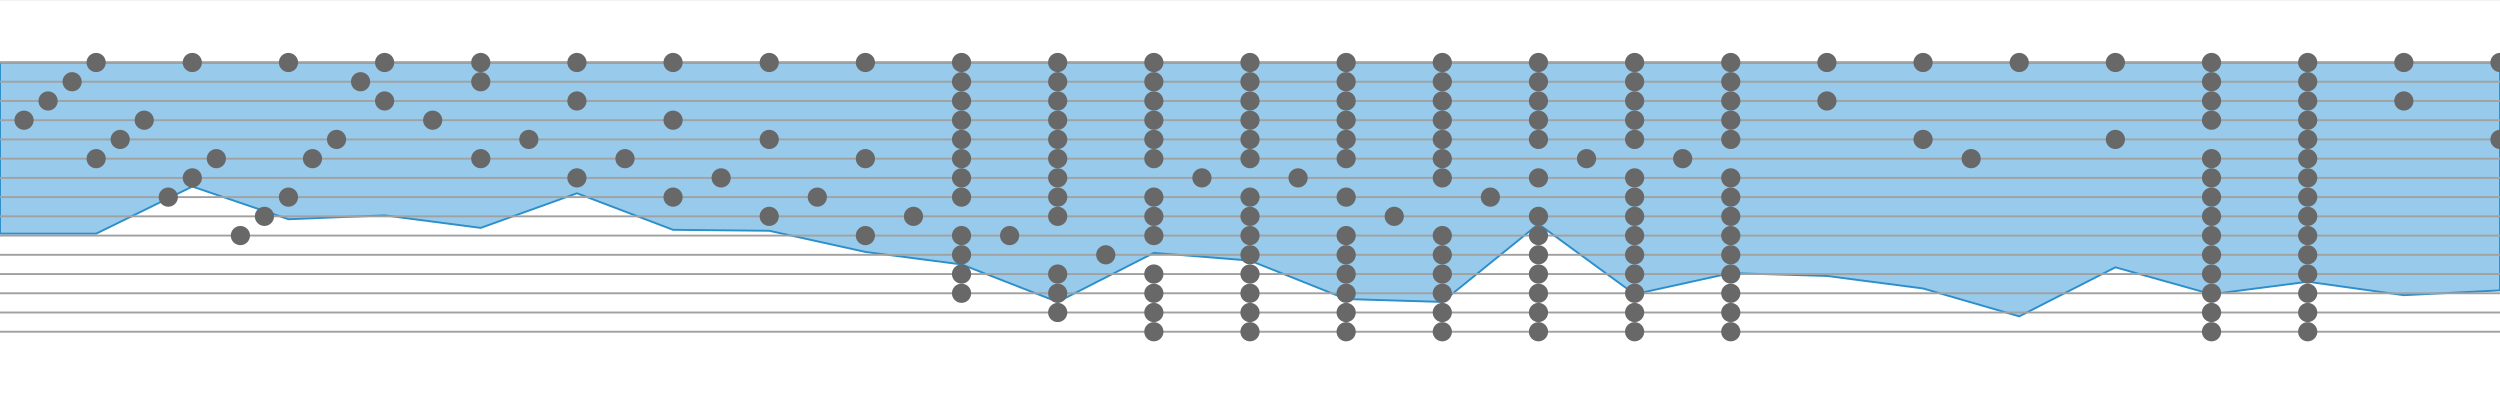 <?xml version="1.0" encoding="utf-8" ?>
<svg baseProfile="full" height="205" version="1.1" width="1300" xmlns="http://www.w3.org/2000/svg" xmlns:ev="http://www.w3.org/2001/xml-events" xmlns:xlink="http://www.w3.org/1999/xlink"><defs /><g transform="translate(0, 32.5)"><path d="M 1300 0L 1300.0 118.5 L 1250.0 121.0 L 1200.0 114.0 L 1150.0 120.5 L 1100.0 106.5 L 1050.0 132.0 L 1000.0 117.5 L 950.0 111.0 L 900.0 109.5 L 850.0 120.5 L 800.0 84.0 L 750.0 124.5 L 700.0 123.0 L 650.0 103.0 L 600.0 99.0 L 550.0 124.5 L 500.0 105.0 L 450.0 98.5 L 400.0 87.5 L 350.0 87.0 L 300.0 68.0 L 250.0 86.0 L 200.0 79.5 L 150.0 81.5 L 100.0 64.5 L 50.0 89.0 L 0 89.0 L 0 0 Z" style="fill:#98cbeb;stroke:#2c8eca" /></g><line style="stroke:#7b7b7b;stroke-width:0.1" x1="0" x2="1300" y1="0" y2="0" /><line style="stroke:#7b7b7b;stroke-width:0.1" x1="0" x2="1300" y1="205" y2="205" /><g transform="translate(0, 32.5)"><line style="stroke:#a1a1a1;stroke-width:1" x1="0" x2="1300" y1="0" y2="0" /><line style="stroke:#a1a1a1;stroke-width:1" x1="0" x2="1300" y1="10" y2="10" /><line style="stroke:#a1a1a1;stroke-width:1" x1="0" x2="1300" y1="20" y2="20" /><line style="stroke:#a1a1a1;stroke-width:1" x1="0" x2="1300" y1="30" y2="30" /><line style="stroke:#a1a1a1;stroke-width:1" x1="0" x2="1300" y1="40" y2="40" /><line style="stroke:#a1a1a1;stroke-width:1" x1="0" x2="1300" y1="50" y2="50" /><line style="stroke:#a1a1a1;stroke-width:1" x1="0" x2="1300" y1="60" y2="60" /><line style="stroke:#a1a1a1;stroke-width:1" x1="0" x2="1300" y1="70" y2="70" /><line style="stroke:#a1a1a1;stroke-width:1" x1="0" x2="1300" y1="80" y2="80" /><line style="stroke:#a1a1a1;stroke-width:1" x1="0" x2="1300" y1="90" y2="90" /><line style="stroke:#a1a1a1;stroke-width:1" x1="0" x2="1300" y1="100" y2="100" /><line style="stroke:#a1a1a1;stroke-width:1" x1="0" x2="1300" y1="110" y2="110" /><line style="stroke:#a1a1a1;stroke-width:1" x1="0" x2="1300" y1="120" y2="120" /><line style="stroke:#a1a1a1;stroke-width:1" x1="0" x2="1300" y1="130" y2="130" /><line style="stroke:#a1a1a1;stroke-width:1" x1="0" x2="1300" y1="140" y2="140" /><circle cx="1300.0" cy="40" r="5" style="fill: #686868" /><circle cx="1300.0" cy="0" r="5" style="fill: #686868" /><circle cx="1250.0" cy="20" r="5" style="fill: #686868" /><circle cx="1250.0" cy="0" r="5" style="fill: #686868" /><circle cx="1200.0" cy="10" r="5" style="fill: #686868" /><circle cx="1200.0" cy="20" r="5" style="fill: #686868" /><circle cx="1200.0" cy="30" r="5" style="fill: #686868" /><circle cx="1200.0" cy="40" r="5" style="fill: #686868" /><circle cx="1200.0" cy="50" r="5" style="fill: #686868" /><circle cx="1200.0" cy="60" r="5" style="fill: #686868" /><circle cx="1200.0" cy="70" r="5" style="fill: #686868" /><circle cx="1200.0" cy="80" r="5" style="fill: #686868" /><circle cx="1200.0" cy="90" r="5" style="fill: #686868" /><circle cx="1200.0" cy="100" r="5" style="fill: #686868" /><circle cx="1200.0" cy="110" r="5" style="fill: #686868" /><circle cx="1200.0" cy="120" r="5" style="fill: #686868" /><circle cx="1200.0" cy="130" r="5" style="fill: #686868" /><circle cx="1200.0" cy="140" r="5" style="fill: #686868" /><circle cx="1200.0" cy="0" r="5" style="fill: #686868" /><circle cx="1150.0" cy="10" r="5" style="fill: #686868" /><circle cx="1150.0" cy="20" r="5" style="fill: #686868" /><circle cx="1150.0" cy="30" r="5" style="fill: #686868" /><circle cx="1150.0" cy="50" r="5" style="fill: #686868" /><circle cx="1150.0" cy="60" r="5" style="fill: #686868" /><circle cx="1150.0" cy="70" r="5" style="fill: #686868" /><circle cx="1150.0" cy="80" r="5" style="fill: #686868" /><circle cx="1150.0" cy="90" r="5" style="fill: #686868" /><circle cx="1150.0" cy="100" r="5" style="fill: #686868" /><circle cx="1150.0" cy="110" r="5" style="fill: #686868" /><circle cx="1150.0" cy="120" r="5" style="fill: #686868" /><circle cx="1150.0" cy="130" r="5" style="fill: #686868" /><circle cx="1150.0" cy="140" r="5" style="fill: #686868" /><circle cx="1150.0" cy="0" r="5" style="fill: #686868" /><circle cx="1100.0" cy="40" r="5" style="fill: #686868" /><circle cx="1100.0" cy="0" r="5" style="fill: #686868" /><circle cx="1050.0" cy="0" r="5" style="fill: #686868" /><circle cx="1025.0" cy="50" r="5" style="fill: #686868" /><circle cx="1000.0" cy="40" r="5" style="fill: #686868" /><circle cx="1000.0" cy="0" r="5" style="fill: #686868" /><circle cx="950.0" cy="20" r="5" style="fill: #686868" /><circle cx="950.0" cy="0" r="5" style="fill: #686868" /><circle cx="900.0" cy="10" r="5" style="fill: #686868" /><circle cx="900.0" cy="20" r="5" style="fill: #686868" /><circle cx="900.0" cy="30" r="5" style="fill: #686868" /><circle cx="900.0" cy="40" r="5" style="fill: #686868" /><circle cx="900.0" cy="60" r="5" style="fill: #686868" /><circle cx="900.0" cy="70" r="5" style="fill: #686868" /><circle cx="900.0" cy="80" r="5" style="fill: #686868" /><circle cx="900.0" cy="90" r="5" style="fill: #686868" /><circle cx="900.0" cy="100" r="5" style="fill: #686868" /><circle cx="900.0" cy="110" r="5" style="fill: #686868" /><circle cx="900.0" cy="120" r="5" style="fill: #686868" /><circle cx="900.0" cy="130" r="5" style="fill: #686868" /><circle cx="900.0" cy="140" r="5" style="fill: #686868" /><circle cx="900.0" cy="0" r="5" style="fill: #686868" /><circle cx="875.0" cy="50" r="5" style="fill: #686868" /><circle cx="850.0" cy="10" r="5" style="fill: #686868" /><circle cx="850.0" cy="20" r="5" style="fill: #686868" /><circle cx="850.0" cy="30" r="5" style="fill: #686868" /><circle cx="850.0" cy="40" r="5" style="fill: #686868" /><circle cx="850.0" cy="60" r="5" style="fill: #686868" /><circle cx="850.0" cy="70" r="5" style="fill: #686868" /><circle cx="850.0" cy="80" r="5" style="fill: #686868" /><circle cx="850.0" cy="90" r="5" style="fill: #686868" /><circle cx="850.0" cy="100" r="5" style="fill: #686868" /><circle cx="850.0" cy="110" r="5" style="fill: #686868" /><circle cx="850.0" cy="120" r="5" style="fill: #686868" /><circle cx="850.0" cy="130" r="5" style="fill: #686868" /><circle cx="850.0" cy="140" r="5" style="fill: #686868" /><circle cx="850.0" cy="0" r="5" style="fill: #686868" /><circle cx="825.0" cy="50" r="5" style="fill: #686868" /><circle cx="800.0" cy="10" r="5" style="fill: #686868" /><circle cx="800.0" cy="20" r="5" style="fill: #686868" /><circle cx="800.0" cy="30" r="5" style="fill: #686868" /><circle cx="800.0" cy="40" r="5" style="fill: #686868" /><circle cx="800.0" cy="60" r="5" style="fill: #686868" /><circle cx="800.0" cy="80" r="5" style="fill: #686868" /><circle cx="800.0" cy="90" r="5" style="fill: #686868" /><circle cx="800.0" cy="100" r="5" style="fill: #686868" /><circle cx="800.0" cy="110" r="5" style="fill: #686868" /><circle cx="800.0" cy="120" r="5" style="fill: #686868" /><circle cx="800.0" cy="130" r="5" style="fill: #686868" /><circle cx="800.0" cy="140" r="5" style="fill: #686868" /><circle cx="800.0" cy="0" r="5" style="fill: #686868" /><circle cx="775.0" cy="70" r="5" style="fill: #686868" /><circle cx="750.0" cy="10" r="5" style="fill: #686868" /><circle cx="750.0" cy="20" r="5" style="fill: #686868" /><circle cx="750.0" cy="30" r="5" style="fill: #686868" /><circle cx="750.0" cy="40" r="5" style="fill: #686868" /><circle cx="750.0" cy="50" r="5" style="fill: #686868" /><circle cx="750.0" cy="60" r="5" style="fill: #686868" /><circle cx="750.0" cy="90" r="5" style="fill: #686868" /><circle cx="750.0" cy="100" r="5" style="fill: #686868" /><circle cx="750.0" cy="110" r="5" style="fill: #686868" /><circle cx="750.0" cy="120" r="5" style="fill: #686868" /><circle cx="750.0" cy="130" r="5" style="fill: #686868" /><circle cx="750.0" cy="140" r="5" style="fill: #686868" /><circle cx="750.0" cy="0" r="5" style="fill: #686868" /><circle cx="725.0" cy="80" r="5" style="fill: #686868" /><circle cx="700.0" cy="10" r="5" style="fill: #686868" /><circle cx="700.0" cy="20" r="5" style="fill: #686868" /><circle cx="700.0" cy="30" r="5" style="fill: #686868" /><circle cx="700.0" cy="40" r="5" style="fill: #686868" /><circle cx="700.0" cy="50" r="5" style="fill: #686868" /><circle cx="700.0" cy="70" r="5" style="fill: #686868" /><circle cx="700.0" cy="90" r="5" style="fill: #686868" /><circle cx="700.0" cy="100" r="5" style="fill: #686868" /><circle cx="700.0" cy="110" r="5" style="fill: #686868" /><circle cx="700.0" cy="120" r="5" style="fill: #686868" /><circle cx="700.0" cy="130" r="5" style="fill: #686868" /><circle cx="700.0" cy="140" r="5" style="fill: #686868" /><circle cx="700.0" cy="0" r="5" style="fill: #686868" /><circle cx="675.0" cy="60" r="5" style="fill: #686868" /><circle cx="650.0" cy="10" r="5" style="fill: #686868" /><circle cx="650.0" cy="20" r="5" style="fill: #686868" /><circle cx="650.0" cy="30" r="5" style="fill: #686868" /><circle cx="650.0" cy="40" r="5" style="fill: #686868" /><circle cx="650.0" cy="50" r="5" style="fill: #686868" /><circle cx="650.0" cy="70" r="5" style="fill: #686868" /><circle cx="650.0" cy="80" r="5" style="fill: #686868" /><circle cx="650.0" cy="90" r="5" style="fill: #686868" /><circle cx="650.0" cy="100" r="5" style="fill: #686868" /><circle cx="650.0" cy="110" r="5" style="fill: #686868" /><circle cx="650.0" cy="120" r="5" style="fill: #686868" /><circle cx="650.0" cy="130" r="5" style="fill: #686868" /><circle cx="650.0" cy="140" r="5" style="fill: #686868" /><circle cx="650.0" cy="0" r="5" style="fill: #686868" /><circle cx="625.0" cy="60" r="5" style="fill: #686868" /><circle cx="600.0" cy="10" r="5" style="fill: #686868" /><circle cx="600.0" cy="20" r="5" style="fill: #686868" /><circle cx="600.0" cy="30" r="5" style="fill: #686868" /><circle cx="600.0" cy="40" r="5" style="fill: #686868" /><circle cx="600.0" cy="50" r="5" style="fill: #686868" /><circle cx="600.0" cy="70" r="5" style="fill: #686868" /><circle cx="600.0" cy="80" r="5" style="fill: #686868" /><circle cx="600.0" cy="90" r="5" style="fill: #686868" /><circle cx="600.0" cy="110" r="5" style="fill: #686868" /><circle cx="600.0" cy="120" r="5" style="fill: #686868" /><circle cx="600.0" cy="130" r="5" style="fill: #686868" /><circle cx="600.0" cy="140" r="5" style="fill: #686868" /><circle cx="600.0" cy="0" r="5" style="fill: #686868" /><circle cx="575.0" cy="100" r="5" style="fill: #686868" /><circle cx="550.0" cy="10" r="5" style="fill: #686868" /><circle cx="550.0" cy="20" r="5" style="fill: #686868" /><circle cx="550.0" cy="30" r="5" style="fill: #686868" /><circle cx="550.0" cy="40" r="5" style="fill: #686868" /><circle cx="550.0" cy="50" r="5" style="fill: #686868" /><circle cx="550.0" cy="60" r="5" style="fill: #686868" /><circle cx="550.0" cy="70" r="5" style="fill: #686868" /><circle cx="550.0" cy="80" r="5" style="fill: #686868" /><circle cx="550.0" cy="110" r="5" style="fill: #686868" /><circle cx="550.0" cy="120" r="5" style="fill: #686868" /><circle cx="550.0" cy="130" r="5" style="fill: #686868" /><circle cx="550.0" cy="0" r="5" style="fill: #686868" /><circle cx="525.0" cy="90" r="5" style="fill: #686868" /><circle cx="500.0" cy="10" r="5" style="fill: #686868" /><circle cx="500.0" cy="20" r="5" style="fill: #686868" /><circle cx="500.0" cy="30" r="5" style="fill: #686868" /><circle cx="500.0" cy="40" r="5" style="fill: #686868" /><circle cx="500.0" cy="50" r="5" style="fill: #686868" /><circle cx="500.0" cy="60" r="5" style="fill: #686868" /><circle cx="500.0" cy="70" r="5" style="fill: #686868" /><circle cx="500.0" cy="90" r="5" style="fill: #686868" /><circle cx="500.0" cy="100" r="5" style="fill: #686868" /><circle cx="500.0" cy="110" r="5" style="fill: #686868" /><circle cx="500.0" cy="120" r="5" style="fill: #686868" /><circle cx="500.0" cy="0" r="5" style="fill: #686868" /><circle cx="475.0" cy="80" r="5" style="fill: #686868" /><circle cx="450.0" cy="50" r="5" style="fill: #686868" /><circle cx="450.0" cy="90" r="5" style="fill: #686868" /><circle cx="450.0" cy="0" r="5" style="fill: #686868" /><circle cx="425.0" cy="70" r="5" style="fill: #686868" /><circle cx="400.0" cy="40" r="5" style="fill: #686868" /><circle cx="400.0" cy="80" r="5" style="fill: #686868" /><circle cx="400.0" cy="0" r="5" style="fill: #686868" /><circle cx="375.0" cy="60" r="5" style="fill: #686868" /><circle cx="350.0" cy="30" r="5" style="fill: #686868" /><circle cx="350.0" cy="70" r="5" style="fill: #686868" /><circle cx="350.0" cy="0" r="5" style="fill: #686868" /><circle cx="325.0" cy="50" r="5" style="fill: #686868" /><circle cx="300.0" cy="20" r="5" style="fill: #686868" /><circle cx="300.0" cy="60" r="5" style="fill: #686868" /><circle cx="300.0" cy="0" r="5" style="fill: #686868" /><circle cx="275.0" cy="40" r="5" style="fill: #686868" /><circle cx="250.0" cy="10" r="5" style="fill: #686868" /><circle cx="250.0" cy="50" r="5" style="fill: #686868" /><circle cx="250.0" cy="0" r="5" style="fill: #686868" /><circle cx="225.0" cy="30" r="5" style="fill: #686868" /><circle cx="200.0" cy="20" r="5" style="fill: #686868" /><circle cx="200.0" cy="0" r="5" style="fill: #686868" /><circle cx="187.5" cy="10" r="5" style="fill: #686868" /><circle cx="175.0" cy="40" r="5" style="fill: #686868" /><circle cx="162.5" cy="50" r="5" style="fill: #686868" /><circle cx="150.0" cy="70" r="5" style="fill: #686868" /><circle cx="150.0" cy="0" r="5" style="fill: #686868" /><circle cx="137.5" cy="80" r="5" style="fill: #686868" /><circle cx="125.0" cy="90" r="5" style="fill: #686868" /><circle cx="112.5" cy="50" r="5" style="fill: #686868" /><circle cx="100.0" cy="60" r="5" style="fill: #686868" /><circle cx="100.0" cy="0" r="5" style="fill: #686868" /><circle cx="87.5" cy="70" r="5" style="fill: #686868" /><circle cx="75.0" cy="30" r="5" style="fill: #686868" /><circle cx="62.5" cy="40" r="5" style="fill: #686868" /><circle cx="50.0" cy="50" r="5" style="fill: #686868" /><circle cx="50.0" cy="0" r="5" style="fill: #686868" /><circle cx="37.5" cy="10" r="5" style="fill: #686868" /><circle cx="25.0" cy="20" r="5" style="fill: #686868" /><circle cx="12.5" cy="30" r="5" style="fill: #686868" /></g></svg>